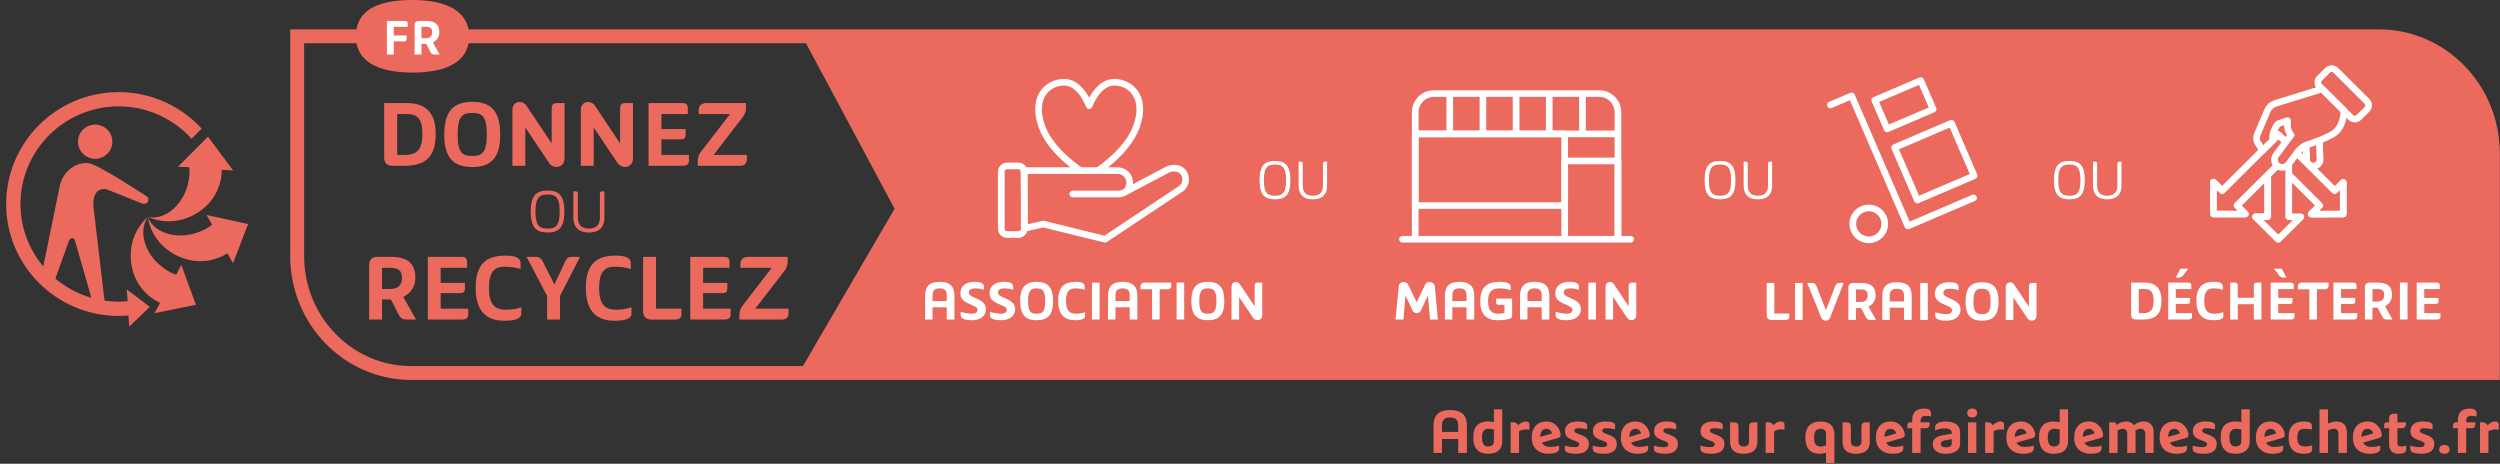 <svg width="372" height="69" viewBox="0 0 372 69" fill="none" xmlns="http://www.w3.org/2000/svg">
<rect x="0" y="0" width="372" height="69" fill="#333333" stroke="none"/>
<g clip-path="url(#clip0_22_2453)">
<path d="M353.984 4.37H69.724C69.099 1.198 65.62 0 61.385 0C57.125 0 53.63 1.005 53.036 4.37H43.182V38.104C43.182 48.266 51.25 56.531 61.167 56.531H371.969V22.792C371.969 12.635 363.901 4.37 353.984 4.37ZM119.479 54.469H61.167C52.391 54.469 45.255 47.13 45.255 38.104V6.427H53.042C53.656 9.661 57.135 10.797 61.385 10.797C65.63 10.797 69.109 9.661 69.724 6.427H119.927L133.115 31.068" fill="#EC6A5D"/>
<path d="M58.599 6.156V8.115H57.573V3.115H60.161C60.604 3.115 60.672 3.271 60.672 3.547V3.99H58.599V5.281H60.505V5.797C60.505 6.026 60.406 6.156 60.13 6.156" fill="white"/>
<path d="M63.396 3.115C64.745 3.115 65.37 3.63 65.37 4.802C65.37 5.594 64.917 6.047 64.406 6.312L65.427 8.115H64.662C64.365 8.115 64.203 8.021 64.062 7.766L63.422 6.516H62.714V8.115H61.688V3.76C61.688 3.354 61.917 3.115 62.339 3.115H63.396ZM62.714 5.682H63.339C64.031 5.682 64.302 5.349 64.302 4.802C64.302 4.214 64.037 3.99 63.354 3.99H62.714" fill="white"/>
<path d="M189.724 29.662C188.255 29.662 187.422 29.078 187.422 26.818C187.422 24.537 188.255 23.953 189.724 23.953C191.188 23.953 192.01 24.537 192.01 26.818C192.01 29.078 191.188 29.662 189.724 29.662ZM189.724 24.479C188.641 24.479 188.063 24.849 188.063 26.818C188.063 28.771 188.641 29.13 189.724 29.13C190.792 29.13 191.37 28.771 191.37 26.818C191.37 24.849 190.792 24.479 189.724 24.479Z" fill="white"/>
<path d="M193.234 27.635V24.057H193.557C193.766 24.057 193.849 24.156 193.849 24.401V27.625C193.849 28.469 194.219 29.13 195.354 29.13C196.495 29.13 196.854 28.469 196.854 27.625V24.401C196.854 24.156 196.943 24.057 197.151 24.057H197.469V27.635C197.469 28.802 196.891 29.662 195.354 29.662C193.818 29.662 193.234 28.802 193.234 27.635Z" fill="white"/>
<path d="M255.948 29.662C254.474 29.662 253.646 29.078 253.646 26.818C253.646 24.537 254.474 23.953 255.948 23.953C257.411 23.953 258.234 24.537 258.234 26.818C258.234 29.078 257.411 29.662 255.948 29.662ZM255.948 24.479C254.865 24.479 254.286 24.849 254.286 26.818C254.286 28.771 254.865 29.13 255.948 29.13C257.016 29.13 257.589 28.771 257.589 26.818C257.589 24.849 257.016 24.479 255.948 24.479Z" fill="white"/>
<path d="M259.458 27.635V24.057H259.781C259.99 24.057 260.073 24.156 260.073 24.401V27.625C260.073 28.469 260.443 29.13 261.578 29.13C262.714 29.13 263.078 28.469 263.078 27.625V24.401C263.078 24.156 263.167 24.057 263.375 24.057H263.693V27.635C263.693 28.802 263.115 29.662 261.578 29.662C260.042 29.662 259.458 28.802 259.458 27.635Z" fill="white"/>
<path d="M307.932 29.662C306.458 29.662 305.63 29.078 305.63 26.818C305.63 24.537 306.458 23.953 307.932 23.953C309.396 23.953 310.219 24.537 310.219 26.818C310.219 29.078 309.396 29.662 307.932 29.662ZM307.932 24.479C306.849 24.479 306.271 24.849 306.271 26.818C306.271 28.771 306.849 29.13 307.932 29.13C309 29.13 309.573 28.771 309.573 26.818C309.573 24.849 309 24.479 307.932 24.479Z" fill="white"/>
<path d="M311.443 27.635V24.057H311.766C311.974 24.057 312.057 24.156 312.057 24.401V27.625C312.057 28.469 312.422 29.13 313.563 29.13C314.698 29.13 315.063 28.469 315.063 27.625V24.401C315.063 24.156 315.151 24.057 315.359 24.057H315.677V27.635C315.677 28.802 315.094 29.662 313.563 29.662C312.026 29.662 311.443 28.802 311.443 27.635Z" fill="white"/>
<path d="M22.021 32.25C20.448 34.547 21.787 37.573 23.406 39.104C24.886 40.5 26.073 40.828 26.224 40.87L26.979 39.432L29.156 45.349L23.005 46.594L23.823 45.089L22.99 44.62C20.396 42.948 19.849 40.661 19.672 39.953C19.365 38.724 18.901 35.057 22.021 32.25Z" fill="#EC6A5D"/>
<path d="M21.995 32.349C23.109 34.896 26.396 35.385 28.562 34.839C30.484 34.354 31.401 33.562 31.552 33.422L31.547 33.406L30.724 31.99L36.917 33.339L34.672 39.167L33.844 37.698L33.036 38.135C30.224 39.422 27.989 38.661 27.292 38.438C26.083 38.042 22.719 36.469 21.995 32.349Z" fill="#EC6A5D"/>
<path d="M32.938 26.198C32.51 29.245 30.662 30.703 30.088 31.167C29.104 31.963 25.958 33.932 22.078 32.312C24.838 32.755 27.026 30.271 27.734 28.162C28.37 26.271 28.188 25.073 28.151 24.885L28.13 24.88L26.484 24.812L30.953 20.344L34.693 25.365L33.01 25.266" fill="#EC6A5D"/>
<path d="M14.161 23.63C12.75 23.63 11.604 22.49 11.604 21.089C11.604 19.682 12.75 18.542 14.161 18.542C15.573 18.542 16.719 19.682 16.719 21.089C16.719 22.49 15.573 23.63 14.161 23.63Z" fill="#EC6A5D"/>
<path d="M17.656 13.708C8.427 13.708 0.917 21.177 0.917 30.359C0.917 39.542 8.427 47.01 17.656 47.01C18.151 47.01 18.635 46.979 19.12 46.938L19.229 48.609L22.292 45.661L18.864 43.062L18.995 44.818C18.552 44.859 18.109 44.885 17.656 44.885C16.948 44.885 16.25 44.833 15.568 44.74L15.5 44.297L13.911 30.812C13.693 28.271 15.151 27.865 16.052 28.245L21.13 30.271C21.713 30.521 21.995 30.036 21.995 30.036C21.995 30.036 22.318 29.531 21.734 29.156C21.734 29.156 14.812 24.599 13.338 24.323C11.328 23.948 9.333 25.568 8.891 27.682L6.437 39.651C4.323 37.13 3.047 33.891 3.047 30.359C3.047 22.349 9.599 15.828 17.656 15.828C21.958 15.828 25.833 17.693 28.505 20.646L30.005 19.13C26.943 15.802 22.542 13.708 17.656 13.708ZM10.203 35.99C10.422 35.391 10.75 35.432 10.75 35.432C10.75 35.432 11.042 35.37 11.203 35.969L13.594 44.312C11.599 43.74 9.781 42.75 8.24 41.453" fill="#EC6A5D"/>
<path d="M58.406 24.667C57.547 24.667 57.167 24.224 57.167 23.417V15.339H60.568C63.266 15.339 64.833 16.708 64.833 19.88C64.833 22.823 63.792 24.667 60.229 24.667H58.406ZM59.099 23.052H60.245C62.161 23.052 62.854 22.109 62.854 19.912C62.854 17.562 62.01 16.969 60.536 16.969H59.099" fill="#EC6A5D"/>
<path d="M70.276 24.854C67.516 24.854 66.109 23.542 66.109 20.021C66.109 16.479 67.516 15.156 70.276 15.156C73.021 15.156 74.432 16.479 74.432 20.021C74.432 23.542 73.021 24.854 70.276 24.854ZM70.276 16.802C68.818 16.802 68.099 17.271 68.099 20.021C68.099 22.75 68.818 23.208 70.276 23.208C71.703 23.208 72.443 22.75 72.443 20.021C72.443 17.271 71.703 16.802 70.276 16.802Z" fill="#EC6A5D"/>
<path d="M78.162 24.667H76.245V16.375C76.245 14.938 77.792 14.911 78.312 15.688L82.089 21.344V16.193C82.089 15.594 82.287 15.338 82.901 15.338H84.005V23.526C84.005 25.052 82.349 25.172 81.719 24.271L78.162 18.969" fill="#EC6A5D"/>
<path d="M88.344 24.667H86.427V16.375C86.427 14.938 87.979 14.911 88.5 15.688L92.271 21.344V16.193C92.271 15.594 92.469 15.338 93.083 15.338H94.188V23.526C94.188 25.052 92.531 25.172 91.901 24.271L88.344 18.969" fill="#EC6A5D"/>
<path d="M101.411 15.333C102.24 15.333 102.344 15.625 102.344 16.146V16.969H98.422V19.208H102.026V20.062C102.026 20.49 101.854 20.734 101.318 20.734H98.422V23.052H102.516V23.922C102.516 24.469 102.193 24.667 101.563 24.667H96.505V15.333" fill="#EC6A5D"/>
<path d="M111 15.333V16.052C111 16.573 110.875 16.969 110.458 17.5L106.182 23.052H111.135V23.63C111.135 24.213 110.891 24.667 110.172 24.667H103.823V24.088C103.823 23.463 103.927 23.068 104.328 22.547L108.635 16.969H103.958V16.406C103.958 15.75 104.375 15.333 105.172 15.333" fill="#EC6A5D"/>
<path d="M81.49 34.594C79.885 34.594 78.974 33.953 78.974 31.484C78.974 28.995 79.885 28.359 81.49 28.359C83.083 28.359 83.979 28.995 83.979 31.484C83.979 33.953 83.083 34.594 81.49 34.594ZM81.49 28.938C80.307 28.938 79.677 29.338 79.677 31.484C79.677 33.625 80.307 34.016 81.49 34.016C82.651 34.016 83.281 33.625 83.281 31.484C83.281 29.338 82.651 28.938 81.49 28.938Z" fill="#EC6A5D"/>
<path d="M85.312 32.375V28.474H85.672C85.896 28.474 85.984 28.583 85.984 28.849V32.37C85.984 33.286 86.391 34.016 87.63 34.016C88.87 34.016 89.266 33.286 89.266 32.37V28.849C89.266 28.583 89.365 28.474 89.594 28.474H89.938V32.375C89.938 33.651 89.307 34.594 87.63 34.594C85.958 34.594 85.312 33.651 85.312 32.375Z" fill="#EC6A5D"/>
<path d="M58.12 38.219C60.635 38.219 61.802 39.177 61.802 41.359C61.802 42.839 60.958 43.693 60.01 44.177L61.906 47.547H60.484C59.932 47.547 59.625 47.37 59.364 46.896L58.167 44.562H56.849V47.547H54.932V39.422C54.932 38.661 55.359 38.219 56.146 38.219H58.12ZM56.849 43.005H58.016C59.302 43.005 59.807 42.38 59.807 41.359C59.807 40.26 59.318 39.849 58.047 39.849H56.849" fill="#EC6A5D"/>
<path d="M68.568 38.219C69.396 38.219 69.5 38.505 69.5 39.026V39.849H65.573V42.089H69.177V42.943C69.177 43.37 69.01 43.615 68.474 43.615H65.573V45.932H69.672V46.802C69.672 47.354 69.349 47.547 68.719 47.547H63.661V38.219" fill="#EC6A5D"/>
<path d="M77.463 40.031C76.943 39.865 76.156 39.682 75.115 39.682C73.615 39.682 72.755 40.385 72.755 42.854C72.755 45.323 73.641 46.089 75.297 46.089C76.37 46.089 77.047 45.891 77.568 45.719V46.708C77.568 47.49 76.417 47.729 75.057 47.729C72.463 47.729 70.776 46.391 70.776 42.854C70.776 39.271 72.37 38.036 75.208 38.036C76.573 38.036 77.463 38.323 77.463 39.177" fill="#EC6A5D"/>
<path d="M79.672 38.219C80.193 38.219 80.516 38.417 80.714 38.812L82.495 42.333L84.151 38.812C84.333 38.401 84.594 38.219 85.099 38.219H86.312L83.323 44.042V47.547H81.406V44.042L78.354 38.219" fill="#EC6A5D"/>
<path d="M93.859 40.031C93.338 39.865 92.552 39.682 91.51 39.682C90.01 39.682 89.151 40.385 89.151 42.854C89.151 45.323 90.037 46.089 91.693 46.089C92.771 46.089 93.443 45.891 93.963 45.719V46.708C93.963 47.49 92.812 47.729 91.453 47.729C88.859 47.729 87.172 46.391 87.172 42.854C87.172 39.271 88.766 38.036 91.604 38.036C92.969 38.036 93.859 38.323 93.859 39.177" fill="#EC6A5D"/>
<path d="M101.401 45.932V46.771C101.401 47.323 101.036 47.552 100.375 47.552H96.958C96.099 47.552 95.698 47.109 95.698 46.271V38.219H97.615V45.932" fill="#EC6A5D"/>
<path d="M107.615 38.219C108.443 38.219 108.552 38.505 108.552 39.026V39.849H104.625V42.089H108.229V42.943C108.229 43.37 108.063 43.615 107.526 43.615H104.625V45.932H108.719V46.802C108.719 47.354 108.396 47.547 107.771 47.547H102.708V38.219" fill="#EC6A5D"/>
<path d="M117.203 38.219V38.932C117.203 39.453 117.078 39.849 116.667 40.385L112.385 45.932H117.339V46.516C117.339 47.094 117.094 47.547 116.375 47.547H110.026V46.969C110.026 46.344 110.135 45.948 110.531 45.427L114.839 39.849H110.167V39.286C110.167 38.63 110.578 38.219 111.375 38.219" fill="#EC6A5D"/>
<path d="M214.568 67.396H213.312V63.339C213.312 61.958 213.901 61.021 215.781 61.021C217.672 61.021 218.276 61.958 218.276 63.339V67.396H216.979V65.323H214.568V67.396ZM216.979 64.271V63.328C216.979 62.531 216.682 62.125 215.781 62.125C214.875 62.125 214.568 62.531 214.568 63.328V64.271" fill="#EC6A5D"/>
<path d="M223.536 65.599C223.536 67.151 222.458 67.521 221.422 67.521C220.156 67.521 219.224 66.906 219.224 65.057C219.224 63.339 220.135 62.714 221.391 62.714C221.698 62.714 222.016 62.766 222.292 62.818V60.906H223.536V65.599ZM222.292 63.911C222.057 63.849 221.771 63.802 221.484 63.802C220.917 63.802 220.516 64.104 220.516 65.068C220.516 66.037 220.833 66.438 221.422 66.438C221.854 66.438 222.292 66.245 222.292 65.672" fill="#EC6A5D"/>
<path d="M227.573 63.125V63.953C226.979 63.792 226.302 63.984 226.031 64.177V67.396H224.781V62.839H225.182C225.573 62.839 225.828 63.062 225.901 63.302C226.135 63.042 226.526 62.714 227.052 62.714C227.349 62.714 227.573 62.859 227.573 63.125Z" fill="#EC6A5D"/>
<path d="M229.443 65.865C229.62 66.219 230.01 66.495 230.594 66.495C231.13 66.495 231.615 66.438 231.995 66.312V66.792C231.995 67.245 231.417 67.521 230.37 67.521C229.073 67.521 227.922 66.781 227.922 65.141C227.922 63.505 228.849 62.714 230.104 62.714C231.542 62.714 232.115 63.922 232.208 64.526C232.26 64.912 232.167 65.078 231.839 65.167L229.443 65.865ZM229.198 65.005L230.953 64.484C230.854 64.135 230.573 63.802 230.094 63.802C229.547 63.802 229.198 64.229 229.198 65.005Z" fill="#EC6A5D"/>
<path d="M236.167 63.88C235.813 63.807 235.396 63.719 234.828 63.719C234.479 63.719 234.255 63.849 234.255 64.094C234.255 64.729 236.422 64.557 236.422 66.016C236.422 66.995 235.813 67.521 234.5 67.521C233.573 67.521 232.844 67.333 232.844 66.823V66.312C233.182 66.417 233.688 66.531 234.375 66.531C234.734 66.531 234.984 66.375 234.984 66.089C234.984 65.427 232.865 65.641 232.865 64.188C232.865 63.24 233.531 62.714 234.755 62.714C235.505 62.714 236.167 62.87 236.167 63.266" fill="#EC6A5D"/>
<path d="M240.328 63.88C239.974 63.807 239.557 63.719 238.99 63.719C238.641 63.719 238.411 63.849 238.411 64.094C238.411 64.729 240.583 64.557 240.583 66.016C240.583 66.995 239.974 67.521 238.661 67.521C237.734 67.521 237.005 67.333 237.005 66.823V66.312C237.344 66.417 237.849 66.531 238.536 66.531C238.896 66.531 239.146 66.375 239.146 66.089C239.146 65.427 237.026 65.641 237.026 64.188C237.026 63.24 237.693 62.714 238.917 62.714C239.667 62.714 240.328 62.87 240.328 63.266" fill="#EC6A5D"/>
<path d="M242.698 65.865C242.875 66.219 243.266 66.495 243.849 66.495C244.385 66.495 244.865 66.438 245.245 66.312V66.792C245.245 67.245 244.672 67.521 243.625 67.521C242.328 67.521 241.177 66.781 241.177 65.141C241.177 63.505 242.104 62.714 243.354 62.714C244.797 62.714 245.37 63.922 245.464 64.526C245.516 64.912 245.422 65.078 245.094 65.167L242.698 65.865ZM242.453 65.005L244.208 64.484C244.109 64.135 243.828 63.802 243.349 63.802C242.802 63.802 242.453 64.229 242.453 65.005Z" fill="#EC6A5D"/>
<path d="M249.417 63.88C249.068 63.807 248.646 63.719 248.083 63.719C247.734 63.719 247.505 63.849 247.505 64.094C247.505 64.729 249.677 64.557 249.677 66.016C249.677 66.995 249.068 67.521 247.755 67.521C246.828 67.521 246.099 67.333 246.099 66.823V66.312C246.438 66.417 246.943 66.531 247.63 66.531C247.99 66.531 248.24 66.375 248.24 66.089C248.24 65.427 246.12 65.641 246.12 64.188C246.12 63.24 246.786 62.714 248.01 62.714C248.76 62.714 249.417 62.87 249.417 63.266" fill="#EC6A5D"/>
<path d="M256.344 63.88C255.995 63.807 255.573 63.719 255.005 63.719C254.656 63.719 254.432 63.849 254.432 64.094C254.432 64.729 256.599 64.557 256.599 66.016C256.599 66.995 255.995 67.521 254.677 67.521C253.755 67.521 253.026 67.333 253.026 66.823V66.312C253.365 66.417 253.865 66.531 254.557 66.531C254.917 66.531 255.161 66.375 255.161 66.089C255.161 65.427 253.042 65.641 253.042 64.188C253.042 63.24 253.714 62.714 254.938 62.714C255.688 62.714 256.344 62.87 256.344 63.266" fill="#EC6A5D"/>
<path d="M257.443 65.74V62.839H258.057C258.542 62.839 258.688 63.125 258.688 63.531V65.651C258.688 66.203 258.974 66.438 259.469 66.438C259.969 66.438 260.26 66.203 260.26 65.651V63.531C260.26 63.125 260.391 62.839 260.885 62.839H261.5V65.74C261.5 67.057 260.62 67.521 259.438 67.521C258.286 67.521 257.443 67.057 257.443 65.74Z" fill="#EC6A5D"/>
<path d="M265.531 63.125V63.953C264.932 63.792 264.255 63.984 263.99 64.177V67.396H262.734V62.839H263.135C263.526 62.839 263.781 63.062 263.854 63.302C264.089 63.042 264.479 62.714 265.005 62.714C265.302 62.714 265.531 62.859 265.531 63.125Z" fill="#EC6A5D"/>
<path d="M272.958 68.88H271.714V67.365C271.469 67.427 271.068 67.521 270.76 67.521C269.589 67.521 268.641 66.948 268.641 65.057C268.641 63.349 269.63 62.719 270.911 62.719C272.208 62.719 272.958 63.359 272.958 64.609V68.88ZM271.714 64.615C271.714 64.219 271.563 63.802 270.911 63.802C270.318 63.802 269.938 64.115 269.938 65.068C269.938 66.109 270.276 66.438 270.88 66.438C271.208 66.438 271.469 66.344 271.714 66.271" fill="#EC6A5D"/>
<path d="M274.172 65.74V62.839H274.786C275.271 62.839 275.411 63.125 275.411 63.531V65.651C275.411 66.203 275.698 66.438 276.193 66.438C276.698 66.438 276.984 66.203 276.984 65.651V63.531C276.984 63.125 277.12 62.839 277.615 62.839H278.229V65.74C278.229 67.057 277.344 67.521 276.161 67.521C275.01 67.521 274.172 67.057 274.172 65.74Z" fill="#EC6A5D"/>
<path d="M280.651 65.865C280.828 66.219 281.219 66.495 281.802 66.495C282.339 66.495 282.823 66.438 283.203 66.312V66.792C283.203 67.245 282.625 67.521 281.578 67.521C280.286 67.521 279.13 66.781 279.13 65.141C279.13 63.505 280.057 62.714 281.313 62.714C282.75 62.714 283.328 63.922 283.417 64.526C283.469 64.912 283.375 65.078 283.047 65.167L280.651 65.865ZM280.406 65.005L282.167 64.484C282.063 64.135 281.786 63.802 281.302 63.802C280.755 63.802 280.406 64.229 280.406 65.005Z" fill="#EC6A5D"/>
<path d="M283.818 63.286C283.818 62.99 283.974 62.839 284.25 62.839H284.536V62.552C284.536 61.328 285.172 60.797 286.323 60.797C286.984 60.797 287.323 61.021 287.323 61.411V61.969C287.115 61.927 286.891 61.88 286.573 61.88C286.109 61.88 285.781 62.042 285.781 62.635V62.839H287.125V63.167C287.125 63.526 286.943 63.719 286.5 63.719H285.781V67.396H284.536V63.719H283.818" fill="#EC6A5D"/>
<path d="M287.938 63.573C287.938 63.042 288.531 62.714 289.51 62.714C290.786 62.714 291.667 63.208 291.667 64.412V65.974C291.667 67.037 290.76 67.521 289.479 67.521C288.443 67.521 287.589 67.021 287.589 66.12C287.589 65.432 288.021 64.943 289.036 64.771L290.422 64.537V64.412C290.422 63.943 290.031 63.74 289.417 63.74C288.771 63.74 288.224 63.922 287.938 64.047V63.573ZM290.422 65.344L289.365 65.526C288.984 65.589 288.792 65.781 288.792 66.037C288.792 66.385 289.12 66.568 289.552 66.568C290.094 66.568 290.422 66.354 290.422 65.984" fill="#EC6A5D"/>
<path d="M293.458 62.115C293.005 62.115 292.719 61.88 292.719 61.448C292.719 61.031 293.005 60.797 293.458 60.797C293.906 60.797 294.198 61.031 294.198 61.448C294.198 61.88 293.906 62.115 293.458 62.115ZM294.083 67.396H292.839V62.839H294.083" fill="#EC6A5D"/>
<path d="M298.193 63.125V63.953C297.594 63.792 296.917 63.984 296.651 64.177V67.396H295.396V62.839H295.797C296.188 62.839 296.448 63.062 296.516 63.302C296.755 63.042 297.146 62.714 297.667 62.714C297.964 62.714 298.193 62.859 298.193 63.125Z" fill="#EC6A5D"/>
<path d="M300.063 65.865C300.234 66.219 300.625 66.495 301.214 66.495C301.745 66.495 302.229 66.438 302.609 66.312V66.792C302.609 67.245 302.036 67.521 300.984 67.521C299.693 67.521 298.542 66.781 298.542 65.141C298.542 63.505 299.464 62.714 300.719 62.714C302.156 62.714 302.734 63.922 302.828 64.526C302.875 64.912 302.786 65.078 302.458 65.167L300.063 65.865ZM299.813 65.005L301.573 64.484C301.469 64.135 301.193 63.802 300.708 63.802C300.167 63.802 299.813 64.229 299.813 65.005Z" fill="#EC6A5D"/>
<path d="M307.729 65.599C307.729 67.151 306.646 67.521 305.609 67.521C304.344 67.521 303.411 66.906 303.411 65.057C303.411 63.339 304.328 62.714 305.578 62.714C305.885 62.714 306.203 62.766 306.484 62.818V60.906H307.729V65.599ZM306.484 63.911C306.245 63.849 305.958 63.802 305.672 63.802C305.109 63.802 304.703 64.104 304.703 65.068C304.703 66.037 305.026 66.438 305.609 66.438C306.042 66.438 306.484 66.245 306.484 65.672" fill="#EC6A5D"/>
<path d="M310.161 65.865C310.339 66.219 310.729 66.495 311.313 66.495C311.849 66.495 312.328 66.438 312.708 66.312V66.792C312.708 67.245 312.135 67.521 311.089 67.521C309.792 67.521 308.641 66.781 308.641 65.141C308.641 63.505 309.568 62.714 310.818 62.714C312.255 62.714 312.833 63.922 312.927 64.526C312.979 64.912 312.885 65.078 312.557 65.167L310.161 65.865ZM309.917 65.005L311.672 64.484C311.568 64.135 311.292 63.802 310.807 63.802C310.266 63.802 309.917 64.229 309.917 65.005Z" fill="#EC6A5D"/>
<path d="M316.391 62.714C316.833 62.714 317.276 62.901 317.521 63.286C317.828 62.979 318.385 62.714 318.958 62.714C319.74 62.714 320.458 63.146 320.458 64.24V67.396H319.214V64.568C319.214 64.078 318.948 63.797 318.505 63.797C318.219 63.797 317.932 63.943 317.745 64.062C317.766 64.271 317.776 64.474 317.776 64.688V67.396H316.531V64.557C316.531 64.083 316.286 63.797 315.917 63.797C315.599 63.797 315.302 63.932 315.094 64.078V67.396H313.844V62.839H314.521C314.839 62.839 314.922 63.042 314.953 63.266C315.271 62.943 315.833 62.714 316.391 62.714Z" fill="#EC6A5D"/>
<path d="M322.87 65.865C323.047 66.219 323.438 66.495 324.021 66.495C324.557 66.495 325.042 66.438 325.422 66.312V66.792C325.422 67.245 324.844 67.521 323.797 67.521C322.505 67.521 321.349 66.781 321.349 65.141C321.349 63.505 322.276 62.714 323.531 62.714C324.969 62.714 325.542 63.922 325.635 64.526C325.688 64.912 325.594 65.078 325.266 65.167L322.87 65.865ZM322.625 65.005L324.385 64.484C324.281 64.135 324.005 63.802 323.521 63.802C322.974 63.802 322.625 64.229 322.625 65.005Z" fill="#EC6A5D"/>
<path d="M329.594 63.88C329.245 63.807 328.823 63.719 328.255 63.719C327.906 63.719 327.682 63.849 327.682 64.094C327.682 64.729 329.849 64.557 329.849 66.016C329.849 66.995 329.245 67.521 327.927 67.521C327.005 67.521 326.276 67.333 326.276 66.823V66.312C326.615 66.417 327.115 66.531 327.802 66.531C328.167 66.531 328.411 66.375 328.411 66.089C328.411 65.427 326.292 65.641 326.292 64.188C326.292 63.24 326.964 62.714 328.182 62.714C328.938 62.714 329.594 62.87 329.594 63.266" fill="#EC6A5D"/>
<path d="M334.76 65.599C334.76 67.151 333.682 67.521 332.641 67.521C331.38 67.521 330.443 66.906 330.443 65.057C330.443 63.339 331.359 62.714 332.615 62.714C332.922 62.714 333.24 62.766 333.516 62.818V60.906H334.76V65.599ZM333.516 63.911C333.281 63.849 332.995 63.802 332.703 63.802C332.141 63.802 331.74 64.104 331.74 65.068C331.74 66.037 332.057 66.438 332.641 66.438C333.073 66.438 333.516 66.245 333.516 65.672" fill="#EC6A5D"/>
<path d="M337.193 65.865C337.37 66.219 337.76 66.495 338.344 66.495C338.88 66.495 339.365 66.438 339.745 66.312V66.792C339.745 67.245 339.167 67.521 338.12 67.521C336.828 67.521 335.672 66.781 335.672 65.141C335.672 63.505 336.599 62.714 337.854 62.714C339.292 62.714 339.865 63.922 339.958 64.526C340.01 64.912 339.917 65.078 339.589 65.167L337.193 65.865ZM336.948 65.005L338.703 64.484C338.604 64.135 338.328 63.802 337.844 63.802C337.297 63.802 336.948 64.229 336.948 65.005Z" fill="#EC6A5D"/>
<path d="M342.917 63.802C342.24 63.802 341.839 64.125 341.839 65.115C341.839 66.047 342.198 66.438 342.958 66.438C343.37 66.438 343.781 66.344 344.052 66.271V66.854C344.052 67.349 343.589 67.521 342.807 67.521C341.469 67.521 340.547 66.875 340.547 65.109C340.547 63.302 341.51 62.719 342.849 62.719C343.609 62.719 344.01 62.891 344.01 63.38V63.911C343.719 63.859 343.307 63.802 342.917 63.802Z" fill="#EC6A5D"/>
<path d="M346.401 63.042C346.729 62.87 347.193 62.719 347.646 62.719C348.458 62.719 349.219 63.094 349.219 64.391V67.396H347.964V64.547C347.964 64.047 347.698 63.802 347.276 63.802C346.969 63.802 346.646 63.911 346.401 64.078V67.396H345.146V60.906H346.401" fill="#EC6A5D"/>
<path d="M351.63 65.865C351.807 66.219 352.198 66.495 352.781 66.495C353.318 66.495 353.802 66.438 354.182 66.312V66.792C354.182 67.245 353.604 67.521 352.557 67.521C351.26 67.521 350.109 66.781 350.109 65.141C350.109 63.505 351.036 62.714 352.292 62.714C353.729 62.714 354.302 63.922 354.396 64.526C354.448 64.912 354.354 65.078 354.026 65.167L351.63 65.865ZM351.385 65.005L353.141 64.484C353.042 64.135 352.76 63.802 352.281 63.802C351.734 63.802 351.385 64.229 351.385 65.005Z" fill="#EC6A5D"/>
<path d="M355.495 62.328C355.495 61.87 355.661 61.562 356.266 61.562H356.74V62.839H358.01V63.073C358.01 63.474 357.818 63.719 357.365 63.719H356.74V65.984C356.74 66.323 356.964 66.438 357.271 66.438C357.583 66.438 357.849 66.375 358.042 66.312V66.906C358.042 67.333 357.563 67.521 356.87 67.521C356.01 67.521 355.495 67.078 355.495 66.026V63.719H354.766V63.276C354.766 63.031 354.88 62.839 355.208 62.839H355.495" fill="#EC6A5D"/>
<path d="M361.969 63.88C361.62 63.807 361.198 63.719 360.63 63.719C360.281 63.719 360.057 63.849 360.057 64.094C360.057 64.729 362.224 64.557 362.224 66.016C362.224 66.995 361.62 67.521 360.302 67.521C359.38 67.521 358.651 67.333 358.651 66.823V66.312C358.99 66.417 359.495 66.531 360.182 66.531C360.542 66.531 360.786 66.375 360.786 66.089C360.786 65.427 358.672 65.641 358.672 64.188C358.672 63.24 359.339 62.714 360.563 62.714C361.313 62.714 361.969 62.87 361.969 63.266" fill="#EC6A5D"/>
<path d="M364.495 66.875C364.495 67.287 364.188 67.521 363.714 67.521C363.26 67.521 362.953 67.287 362.953 66.875C362.953 66.458 363.26 66.214 363.714 66.214C364.188 66.214 364.495 66.458 364.495 66.875Z" fill="#EC6A5D"/>
<path d="M365.01 63.286C365.01 62.99 365.161 62.839 365.443 62.839H365.729V62.552C365.729 61.328 366.365 60.797 367.516 60.797C368.172 60.797 368.51 61.021 368.51 61.411V61.969C368.307 61.927 368.078 61.88 367.76 61.88C367.302 61.88 366.969 62.042 366.969 62.635V62.839H368.318V63.167C368.318 63.526 368.13 63.719 367.693 63.719H366.969V67.396H365.729V63.719H365.01" fill="#EC6A5D"/>
<path d="M371.823 63.125V63.953C371.224 63.792 370.547 63.984 370.281 64.177V67.396H369.026V62.839H369.427C369.818 62.839 370.073 63.062 370.146 63.302C370.385 63.042 370.776 62.714 371.297 62.714C371.594 62.714 371.823 62.859 371.823 63.125Z" fill="#EC6A5D"/>
<path d="M317.844 47.542C317.339 47.542 317.109 47.281 317.109 46.807V42.047H319.115C320.703 42.047 321.625 42.854 321.625 44.724C321.625 46.458 321.01 47.542 318.917 47.542H317.844ZM318.25 46.594H318.927C320.052 46.594 320.458 46.036 320.458 44.745C320.458 43.359 319.964 43.01 319.094 43.01H318.25" fill="white"/>
<path d="M325.521 42.047C326.01 42.047 326.073 42.219 326.073 42.526V43.01H323.76V44.328H325.885V44.833C325.885 45.083 325.781 45.224 325.469 45.224H323.76V46.594H326.172V47.104C326.172 47.427 325.979 47.542 325.615 47.542H322.63V42.047H325.521ZM325.604 39.974L324.844 40.99C324.672 41.203 324.438 41.312 324.12 41.312H323.745L324.438 39.974" fill="white"/>
<path d="M330.76 43.115C330.458 43.021 329.995 42.911 329.38 42.911C328.495 42.911 327.99 43.323 327.99 44.776C327.99 46.234 328.516 46.682 329.49 46.682C330.125 46.682 330.521 46.562 330.828 46.469V47.052C330.828 47.505 330.151 47.651 329.344 47.651C327.818 47.651 326.828 46.859 326.828 44.776C326.828 42.667 327.766 41.938 329.438 41.938C330.24 41.938 330.76 42.109 330.76 42.615" fill="white"/>
<path d="M332.516 42.047C332.891 42.047 332.979 42.203 332.979 42.552V44.312H335.37V42.552C335.37 42.203 335.49 42.047 335.849 42.047H336.5V47.542H335.37V45.26H332.979V47.542H331.849V42.047" fill="white"/>
<path d="M340.766 42.047C341.255 42.047 341.318 42.219 341.318 42.526V43.01H339.005V44.328H341.13V44.833C341.13 45.083 341.031 45.224 340.714 45.224H339.005V46.594H341.417V47.104C341.417 47.427 341.229 47.542 340.859 47.542H337.875V42.047H340.766ZM339.521 39.974L340.219 41.312H339.849C339.573 41.312 339.339 41.24 339.198 41.062L338.349 39.974" fill="white"/>
<path d="M346.495 42.047V42.469C346.495 42.818 346.323 43.047 345.927 43.047H344.76V47.542H343.635V43.047H341.911V42.667C341.911 42.271 342.089 42.047 342.557 42.047" fill="white"/>
<path d="M350.104 42.047C350.589 42.047 350.651 42.219 350.651 42.526V43.01H348.344V44.328H350.464V44.833C350.464 45.083 350.365 45.224 350.052 45.224H348.344V46.594H350.755V47.104C350.755 47.427 350.563 47.542 350.193 47.542H347.214V42.047" fill="white"/>
<path d="M353.771 42.047C355.255 42.047 355.938 42.615 355.938 43.896C355.938 44.771 355.443 45.271 354.885 45.557L356.005 47.542H355.161C354.839 47.542 354.656 47.438 354.505 47.156L353.797 45.781H353.021V47.542H351.896V42.755C351.896 42.307 352.146 42.047 352.609 42.047H353.771ZM353.021 44.87H353.708C354.469 44.87 354.766 44.5 354.766 43.896C354.766 43.25 354.474 43.01 353.729 43.01H353.021" fill="white"/>
<path d="M357.109 47.542H358.24V42.047H357.109V47.542Z" fill="white"/>
<path d="M362.495 42.047C362.979 42.047 363.042 42.219 363.042 42.526V43.01H360.729V44.328H362.854V44.833C362.854 45.083 362.755 45.224 362.438 45.224H360.729V46.594H363.141V47.104C363.141 47.427 362.953 47.542 362.583 47.542H359.604V42.047" fill="white"/>
<path d="M343.13 21.474L343.203 23.74C343.224 24.297 343.688 24.724 344.245 24.708C344.797 24.693 345.234 24.229 345.219 23.677L345.104 20.656" fill="#EC6A5D"/>
<path d="M344.208 25.203C343.828 25.203 343.464 25.057 343.182 24.797C342.891 24.526 342.724 24.156 342.708 23.755L342.635 21.49L343.625 21.458L343.698 23.724C343.703 23.859 343.76 23.984 343.859 24.078C343.958 24.172 344.099 24.208 344.229 24.219C344.365 24.213 344.49 24.156 344.583 24.057C344.677 23.958 344.724 23.828 344.719 23.693L344.609 20.672L345.599 20.641L345.708 23.656C345.724 24.057 345.583 24.438 345.307 24.729C345.031 25.021 344.661 25.188 344.26 25.198C344.24 25.203 344.224 25.203 344.208 25.203Z" fill="white"/>
<path d="M343.13 21.474L343.203 23.74C343.224 24.297 343.688 24.724 344.245 24.708C344.797 24.693 345.234 24.229 345.219 23.677L345.104 20.656" fill="#EC6A5D"/>
<path d="M344.208 25.203C343.828 25.203 343.464 25.057 343.182 24.797C342.891 24.526 342.724 24.156 342.708 23.755L342.635 21.49L343.625 21.458L343.698 23.724C343.703 23.859 343.76 23.984 343.859 24.078C343.958 24.172 344.099 24.208 344.229 24.219C344.365 24.213 344.49 24.156 344.583 24.057C344.677 23.958 344.724 23.828 344.719 23.693L344.609 20.672L345.599 20.641L345.708 23.656C345.724 24.057 345.583 24.438 345.307 24.729C345.031 25.021 344.661 25.188 344.26 25.198C344.24 25.203 344.224 25.203 344.208 25.203Z" fill="white"/>
<path d="M341.13 21.812L341.203 24.083C341.224 24.635 341.688 25.068 342.24 25.047C342.797 25.031 343.234 24.573 343.214 24.016L343.104 20.995" fill="#EC6A5D"/>
<path d="M342.208 25.542C341.823 25.542 341.464 25.401 341.182 25.141C340.891 24.865 340.719 24.495 340.708 24.094L340.635 21.828L341.625 21.797L341.698 24.062C341.703 24.203 341.76 24.328 341.859 24.422C341.958 24.516 342.089 24.573 342.224 24.557C342.505 24.547 342.729 24.312 342.719 24.031L342.609 21.016L343.599 20.979L343.708 23.995C343.74 24.823 343.089 25.51 342.26 25.542C342.24 25.542 342.224 25.542 342.208 25.542Z" fill="white"/>
<path d="M347.396 28.385L339.021 20.057L336.818 22.255L345.188 30.578L343.911 31.854L348.667 31.849L348.672 27.115" fill="#EC6A5D"/>
<path d="M343.911 32.349C343.708 32.349 343.526 32.224 343.453 32.042C343.375 31.859 343.417 31.646 343.557 31.505L344.49 30.578L336.469 22.599C336.276 22.411 336.276 22.099 336.469 21.906L338.672 19.708C338.854 19.526 339.188 19.526 339.37 19.708L347.745 28.036L347.042 28.734L339.021 20.755L337.516 22.255L345.536 30.229C345.734 30.422 345.734 30.74 345.536 30.927L345.104 31.359H348.172L348.177 27.115H349.167L349.161 31.849C349.161 32.12 348.943 32.339 348.667 32.339L343.911 32.349Z" fill="white"/>
<path d="M347.396 28.385L339.021 20.057L336.818 22.255L345.188 30.578L343.911 31.854L348.667 31.849L348.672 27.115" fill="#EC6A5D"/>
<path d="M343.911 32.349C343.708 32.349 343.526 32.224 343.453 32.042C343.375 31.859 343.417 31.646 343.557 31.505L344.49 30.578L336.469 22.599C336.276 22.411 336.276 22.099 336.469 21.906L338.672 19.708C338.854 19.526 339.188 19.526 339.37 19.708L347.396 27.693L348.323 26.766C348.464 26.625 348.677 26.583 348.865 26.661C349.047 26.734 349.167 26.917 349.167 27.115L349.161 31.849C349.161 32.12 348.943 32.339 348.667 32.339L343.911 32.349ZM337.516 22.255L345.536 30.229C345.734 30.422 345.734 30.74 345.536 30.927L345.104 31.359H348.172L348.177 28.307L347.745 28.734C347.552 28.927 347.24 28.927 347.042 28.734L339.021 20.755" fill="white"/>
<path d="M340.563 32.26V22.599H337.443V32.26H335.63L339 35.599L342.365 32.26" fill="#EC6A5D"/>
<path d="M339 36.094C338.87 36.094 338.745 36.047 338.646 35.948L335.281 32.609C335.141 32.469 335.099 32.255 335.172 32.073C335.25 31.885 335.432 31.766 335.63 31.766H336.948V22.599C336.948 22.328 337.167 22.104 337.443 22.104H340.563C340.833 22.104 341.057 22.328 341.057 22.599V32.26H340.068V23.094H337.938V32.26C337.938 32.531 337.714 32.75 337.443 32.75H336.828L339 34.906L342.016 31.912L342.719 32.609L339.349 35.948C339.25 36.047 339.125 36.094 339 36.094Z" fill="white"/>
<path d="M340.563 32.26V22.599H337.443V32.26H335.63L339 35.599L342.365 32.26" fill="#EC6A5D"/>
<path d="M339 36.094C338.87 36.094 338.745 36.047 338.651 35.948L335.281 32.609C335.141 32.469 335.099 32.255 335.172 32.073C335.25 31.885 335.432 31.766 335.63 31.766H336.948V22.599C336.948 22.328 337.167 22.104 337.443 22.104H340.563C340.833 22.104 341.057 22.328 341.057 22.599V31.766H342.365C342.568 31.766 342.75 31.885 342.823 32.073C342.901 32.255 342.859 32.469 342.719 32.609L339.349 35.948C339.25 36.047 339.125 36.094 339 36.094ZM336.828 32.75L339 34.906L341.172 32.75H340.563C340.287 32.75 340.068 32.531 340.068 32.26V23.094H337.938V32.26C337.938 32.531 337.714 32.75 337.443 32.75" fill="white"/>
<path d="M332.854 30.573L341.229 22.25L339.021 20.052L330.651 28.38L329.37 27.109L329.375 31.838L334.135 31.849" fill="#EC6A5D"/>
<path d="M334.13 32.339L329.375 32.333C329.104 32.333 328.88 32.115 328.88 31.844L328.875 27.109C328.875 26.912 328.995 26.729 329.182 26.656C329.365 26.578 329.578 26.62 329.719 26.76L330.651 27.688L338.672 19.703C338.865 19.516 339.177 19.516 339.37 19.703L341.578 21.901C341.672 21.995 341.724 22.115 341.724 22.25C341.724 22.38 341.672 22.505 341.578 22.599L333.203 30.922L332.505 30.224L340.526 22.25L339.021 20.75L331 28.729C330.807 28.922 330.495 28.922 330.302 28.729L329.865 28.302L329.87 31.349L334.135 31.354" fill="white"/>
<path d="M332.854 30.573L341.229 22.25L339.021 20.052L330.651 28.38L329.37 27.109L329.375 31.838L334.135 31.849" fill="#EC6A5D"/>
<path d="M334.135 32.339L329.375 32.333C329.104 32.333 328.88 32.115 328.88 31.844L328.875 27.109C328.875 26.912 328.995 26.729 329.182 26.656C329.365 26.578 329.578 26.62 329.719 26.76L330.651 27.688L338.672 19.703C338.865 19.516 339.177 19.516 339.37 19.703L341.578 21.901C341.672 21.995 341.724 22.115 341.724 22.25C341.724 22.38 341.672 22.505 341.578 22.599L333.557 30.573L334.484 31.5C334.625 31.641 334.667 31.854 334.589 32.036C334.516 32.219 334.333 32.339 334.135 32.339ZM329.87 31.349L332.938 31.354L332.505 30.922C332.313 30.729 332.313 30.417 332.505 30.224L340.526 22.25L339.021 20.75L331 28.729C330.807 28.922 330.495 28.922 330.302 28.729L329.865 28.302" fill="white"/>
<path d="M340.911 20.089L338.672 23.078C338.292 23.583 338.396 24.302 338.906 24.677C339.411 25.057 340.135 24.953 340.516 24.448L341.911 22.583C342.469 21.854 343.094 21.583 343.396 21.505C344.068 21.328 346.089 20.573 347.172 19.922C348.25 19.266 348.807 17.745 348.75 16.438L345.526 13.229L338.682 15.354C337.849 15.635 337.547 16.109 337.422 16.391C337.297 16.677 335.932 19.885 335.932 19.885C335.776 20.287 335.688 20.766 335.917 21.172C336.146 21.578 336.667 22.391 336.667 22.391L338.172 20.891C338.172 20.891 338.115 20.062 338.307 19.635C338.505 19.214 338.714 18.51 339.161 18.349C339.604 18.193 340.38 17.943 340.38 17.943C340.38 17.943 340.313 18.828 340.469 19.302C340.63 19.776 340.875 20.057 340.875 20.057" fill="#EC6A5D"/>
<path d="M339.594 25.401C339.24 25.401 338.896 25.287 338.609 25.073C338.255 24.812 338.026 24.427 337.964 23.995C337.906 23.562 338.016 23.13 338.281 22.781L340.297 20.088C340.198 19.927 340.089 19.719 340 19.458C339.922 19.213 339.885 18.906 339.875 18.63C339.682 18.693 339.484 18.76 339.328 18.812C339.167 18.87 338.974 19.333 338.87 19.578L338.76 19.844C338.661 20.052 338.646 20.562 338.667 20.859C338.677 21 338.625 21.141 338.526 21.24L337.016 22.74C336.911 22.844 336.76 22.896 336.615 22.88C336.464 22.865 336.333 22.781 336.25 22.656C336.25 22.656 335.719 21.828 335.484 21.417C335.219 20.943 335.214 20.365 335.474 19.703C335.479 19.693 336.844 16.479 336.969 16.198C337.234 15.594 337.771 15.141 338.521 14.885L345.375 12.76C345.552 12.703 345.745 12.75 345.875 12.88L349.104 16.094C349.193 16.182 349.24 16.297 349.245 16.422C349.302 17.75 348.755 19.542 347.427 20.338C346.302 21.021 344.26 21.787 343.521 21.984C343.411 22.01 342.839 22.188 342.307 22.88L340.911 24.745C340.646 25.094 340.266 25.323 339.828 25.385C339.75 25.396 339.672 25.401 339.594 25.401ZM340.385 17.453C340.495 17.453 340.604 17.49 340.688 17.557C340.818 17.662 340.891 17.818 340.875 17.984C340.854 18.287 340.849 18.87 340.943 19.146C341.063 19.516 341.25 19.74 341.255 19.74C341.448 19.906 341.464 20.177 341.307 20.385L339.073 23.37C338.964 23.51 338.922 23.682 338.948 23.854C338.969 24.026 339.063 24.182 339.203 24.281C339.344 24.391 339.516 24.427 339.688 24.412C339.859 24.385 340.016 24.292 340.12 24.156L341.516 22.287C342.229 21.359 343.036 21.088 343.271 21.031C343.865 20.875 345.865 20.135 346.911 19.5C347.802 18.963 348.25 17.698 348.26 16.646L345.385 13.792L338.828 15.823C338.354 15.984 338.026 16.245 337.875 16.588C337.75 16.875 336.391 20.078 336.391 20.078C336.25 20.438 336.234 20.729 336.349 20.927C336.448 21.109 336.609 21.37 336.755 21.604L337.672 20.698C337.667 20.375 337.682 19.818 337.859 19.432L337.958 19.203C338.151 18.734 338.422 18.088 338.995 17.885C339.443 17.729 340.229 17.474 340.229 17.474C340.281 17.458 340.333 17.453 340.385 17.453Z" fill="white"/>
<path d="M350.396 18.214C350.036 18.214 349.698 18.073 349.443 17.823L344.797 13.198C344.542 12.948 344.401 12.609 344.401 12.255C344.401 11.896 344.542 11.562 344.792 11.307L346 10.104C346.51 9.604 347.396 9.604 347.906 10.104L352.552 14.729C353.078 15.25 353.078 16.099 352.552 16.62L351.344 17.823C351.089 18.073 350.755 18.214 350.396 18.214ZM346.953 10.698C346.859 10.698 346.771 10.74 346.703 10.802V10.807L345.495 12.005C345.427 12.073 345.391 12.162 345.391 12.255C345.391 12.349 345.427 12.438 345.495 12.5L350.141 17.125C350.276 17.26 350.51 17.255 350.646 17.125L351.854 15.927C351.99 15.787 351.99 15.562 351.849 15.427L347.203 10.807C347.135 10.74 347.047 10.698 346.953 10.698Z" fill="white"/>
<path d="M209.135 43.969L208.828 47.542H207.656L208.135 42.531C208.198 41.911 209.208 41.714 209.531 42.354L210.807 44.974L212.063 42.354C212.385 41.714 213.427 41.911 213.5 42.62L213.958 47.542H212.786L212.479 43.969L211.396 46.26C211.167 46.698 210.438 46.698 210.219 46.25" fill="white"/>
<path d="M216.104 47.542H215V43.979C215 42.766 215.516 41.938 217.172 41.938C218.833 41.938 219.365 42.766 219.365 43.979V47.542H218.224V45.719H216.104V47.542ZM218.224 44.797V43.969C218.224 43.271 217.964 42.911 217.172 42.911C216.375 42.911 216.104 43.271 216.104 43.969V44.797" fill="white"/>
<path d="M223.026 45.354C222.708 45.354 222.62 45.219 222.62 44.958V44.427H225.005V46.906C225.005 47.24 224.875 47.354 224.672 47.417C224.198 47.562 223.693 47.651 222.87 47.651C221.281 47.651 220.26 46.917 220.26 44.776C220.26 42.703 221.365 41.938 223.089 41.938C224.307 41.938 224.802 42.182 224.802 42.729V43.182C224.417 43.052 223.964 42.911 223.125 42.911C221.995 42.911 221.427 43.396 221.427 44.776C221.427 46.25 221.995 46.682 222.906 46.682C223.432 46.682 223.677 46.62 223.865 46.573V45.354" fill="white"/>
<path d="M227.286 47.542H226.182V43.979C226.182 42.766 226.698 41.938 228.349 41.938C230.01 41.938 230.542 42.766 230.542 43.979V47.542H229.406V45.719H227.286V47.542ZM229.406 44.797V43.969C229.406 43.271 229.146 42.911 228.349 42.911C227.557 42.911 227.286 43.271 227.286 43.969V44.797" fill="white"/>
<path d="M234.938 43.115C234.708 43.047 234.214 42.911 233.661 42.911C233.021 42.911 232.677 43.099 232.677 43.536C232.677 44.427 235.234 44.339 235.234 46C235.234 47.005 234.422 47.651 233.12 47.651C231.833 47.651 231.479 47.292 231.479 46.891V46.396C231.901 46.531 232.505 46.682 233.177 46.682C233.682 46.682 233.979 46.469 233.979 46.089C233.979 45.245 231.422 45.38 231.422 43.656C231.422 42.505 232.307 41.938 233.573 41.938C234.323 41.938 234.938 42.094 234.938 42.641" fill="white"/>
<path d="M236.349 47.542H237.479V42.047H236.349V47.542Z" fill="white"/>
<path d="M240.036 47.542H238.906V42.656C238.906 41.812 239.818 41.797 240.125 42.255L242.349 45.589V42.552C242.349 42.203 242.464 42.047 242.828 42.047H243.474V46.87C243.474 47.771 242.5 47.839 242.13 47.312L240.036 44.188" fill="white"/>
<path d="M242.646 36.094H208.688C208.411 36.094 208.193 35.875 208.193 35.599C208.193 35.328 208.411 35.109 208.688 35.109H242.646C242.922 35.109 243.141 35.328 243.141 35.599C243.141 35.875 242.922 36.094 242.646 36.094Z" fill="white"/>
<path d="M241.245 35.599H240.255V24.438H233.323V35.599H232.333V23.943C232.333 23.672 232.552 23.448 232.828 23.448H240.75C241.026 23.448 241.245 23.672 241.245 23.943" fill="white"/>
<path d="M232.828 31.083H210.583C210.307 31.083 210.089 30.865 210.089 30.589V19.927C210.089 19.651 210.307 19.432 210.583 19.432H232.828C233.099 19.432 233.323 19.651 233.323 19.927V30.589C233.323 30.865 233.099 31.083 232.828 31.083ZM211.078 30.099H232.333V20.417H211.078" fill="white"/>
<path d="M241.245 35.599H240.255V16.688C240.255 15.438 239.229 14.417 237.969 14.417H213.365C212.104 14.417 211.078 15.438 211.078 16.688V35.599H210.089V16.688C210.089 14.891 211.557 13.432 213.365 13.432H237.969C239.776 13.432 241.245 14.891 241.245 16.688" fill="white"/>
<path d="M210.891 20.417H240.427V19.432H210.891V20.417Z" fill="white"/>
<path d="M234.974 19.927H235.964V13.922H234.974V19.927Z" fill="white"/>
<path d="M230.036 19.927H231.026V13.922H230.036V19.927Z" fill="white"/>
<path d="M225.099 19.927H226.094V13.922H225.099V19.927Z" fill="white"/>
<path d="M220.167 19.927H221.156V13.922H220.167V19.927Z" fill="white"/>
<path d="M215.229 19.927H216.219V13.922H215.229V19.927Z" fill="white"/>
<path d="M138.76 47.542H137.661V43.979C137.661 42.766 138.172 41.938 139.828 41.938C141.484 41.938 142.021 42.766 142.021 43.979V47.542H140.88V45.719H138.76V47.542ZM140.88 44.797V43.969C140.88 43.271 140.62 42.911 139.828 42.911C139.031 42.911 138.76 43.271 138.76 43.969V44.797" fill="white"/>
<path d="M146.411 43.115C146.188 43.047 145.688 42.911 145.141 42.911C144.5 42.911 144.156 43.099 144.156 43.536C144.156 44.427 146.708 44.339 146.708 46C146.708 47.005 145.896 47.651 144.599 47.651C143.307 47.651 142.953 47.292 142.953 46.891V46.396C143.38 46.531 143.984 46.682 144.651 46.682C145.156 46.682 145.453 46.469 145.453 46.089C145.453 45.245 142.901 45.38 142.901 43.656C142.901 42.505 143.786 41.938 145.052 41.938C145.797 41.938 146.411 42.094 146.411 42.641" fill="white"/>
<path d="M150.76 43.115C150.531 43.047 150.036 42.911 149.484 42.911C148.844 42.911 148.5 43.099 148.5 43.536C148.5 44.427 151.057 44.339 151.057 46C151.057 47.005 150.245 47.651 148.943 47.651C147.651 47.651 147.302 47.292 147.302 46.891V46.396C147.724 46.531 148.328 46.682 149 46.682C149.505 46.682 149.802 46.469 149.802 46.089C149.802 45.245 147.245 45.38 147.245 43.656C147.245 42.505 148.13 41.938 149.396 41.938C150.146 41.938 150.76 42.094 150.76 42.641" fill="white"/>
<path d="M154.255 47.651C152.63 47.651 151.802 46.88 151.802 44.807C151.802 42.719 152.63 41.938 154.255 41.938C155.875 41.938 156.703 42.719 156.703 44.807C156.703 46.88 155.875 47.651 154.255 47.651ZM154.255 42.911C153.401 42.911 152.974 43.188 152.974 44.807C152.974 46.411 153.401 46.682 154.255 46.682C155.099 46.682 155.531 46.411 155.531 44.807C155.531 43.188 155.099 42.911 154.255 42.911Z" fill="white"/>
<path d="M161.396 43.115C161.089 43.021 160.63 42.911 160.016 42.911C159.13 42.911 158.625 43.323 158.625 44.776C158.625 46.234 159.146 46.682 160.12 46.682C160.755 46.682 161.151 46.562 161.458 46.469V47.052C161.458 47.505 160.781 47.651 159.979 47.651C158.453 47.651 157.458 46.859 157.458 44.776C157.458 42.667 158.396 41.938 160.068 41.938C160.87 41.938 161.396 42.109 161.396 42.615" fill="white"/>
<path d="M162.484 47.542H163.615V42.047H162.484V47.542Z" fill="white"/>
<path d="M165.979 47.542H164.875V43.979C164.875 42.766 165.391 41.938 167.042 41.938C168.703 41.938 169.24 42.766 169.24 43.979V47.542H168.099V45.719H165.979V47.542ZM168.099 44.797V43.969C168.099 43.271 167.839 42.911 167.042 42.911C166.25 42.911 165.979 43.271 165.979 43.969V44.797" fill="white"/>
<path d="M174.292 42.047V42.469C174.292 42.818 174.12 43.047 173.724 43.047H172.557V47.542H171.427V43.047H169.703V42.667C169.703 42.271 169.885 42.047 170.354 42.047" fill="white"/>
<path d="M175.078 47.542H176.208V42.047H175.078V47.542Z" fill="white"/>
<path d="M179.734 47.651C178.109 47.651 177.276 46.88 177.276 44.807C177.276 42.719 178.109 41.938 179.734 41.938C181.349 41.938 182.182 42.719 182.182 44.807C182.182 46.88 181.349 47.651 179.734 47.651ZM179.734 42.911C178.875 42.911 178.453 43.188 178.453 44.807C178.453 46.411 178.875 46.682 179.734 46.682C180.573 46.682 181.005 46.411 181.005 44.807C181.005 43.188 180.573 42.911 179.734 42.911Z" fill="white"/>
<path d="M184.38 47.542H183.25V42.656C183.25 41.812 184.161 41.797 184.469 42.255L186.693 45.589V42.552C186.693 42.203 186.807 42.047 187.172 42.047H187.818V46.87C187.818 47.771 186.844 47.839 186.474 47.312L184.38 44.188" fill="white"/>
<path d="M164.422 36.094C164.38 36.094 164.344 36.089 164.302 36.078L155.234 33.849L152.557 34.453C152.411 34.484 152.26 34.453 152.141 34.359C152.026 34.266 151.953 34.125 151.953 33.979L151.885 25.391C151.885 25.26 151.938 25.135 152.026 25.042C152.12 24.948 152.245 24.891 152.38 24.891H166.297C167.547 24.891 168.557 25.87 168.594 27.109C168.594 27.141 168.599 27.25 168.583 27.401L173.38 24.87C174.302 24.359 175.698 24.344 176.458 25.323C177.208 26.297 177.026 27.703 176.047 28.453L164.698 36.01C164.615 36.062 164.521 36.094 164.422 36.094ZM155.24 32.849C155.281 32.849 155.318 32.854 155.359 32.859L164.328 35.073L175.469 27.656C175.99 27.255 176.094 26.469 175.672 25.922C175.276 25.406 174.417 25.422 173.854 25.734L167.698 28.984C167.333 29.234 166.885 29.359 166.349 29.359H159.625C159.354 29.359 159.13 29.135 159.13 28.865C159.13 28.594 159.354 28.37 159.625 28.37H166.349C166.568 28.37 166.75 28.344 166.911 28.287L167.167 28.151C167.208 28.12 167.245 28.088 167.281 28.052C167.615 27.703 167.604 27.151 167.604 27.146C167.583 26.432 167.01 25.88 166.297 25.88H152.88L152.938 33.359L155.13 32.859C155.167 32.854 155.203 32.849 155.24 32.849Z" fill="white"/>
<path d="M151.531 35.391H149.859C149.104 35.391 148.495 34.781 148.495 34.036V25.557C148.495 24.807 149.104 24.198 149.859 24.198H151.531C152.281 24.198 152.896 24.807 152.896 25.557V34.036C152.896 34.781 152.281 35.391 151.531 35.391ZM149.859 25.182C149.651 25.182 149.484 25.349 149.484 25.557V34.036C149.484 34.24 149.651 34.406 149.859 34.406H151.531C151.74 34.406 151.906 34.24 151.906 34.036V25.557C151.906 25.349 151.74 25.182 151.531 25.182" fill="white"/>
<path d="M160.474 25.792C158.76 24.604 155.714 22.146 154.573 19.021C153.781 16.839 153.875 14.88 154.849 13.505C155.625 12.406 156.932 11.745 158.339 11.745C160.234 11.745 161.458 13.406 162.068 14.537C162.682 13.406 163.906 11.745 165.802 11.745C167.208 11.745 168.516 12.406 169.292 13.505C170.26 14.88 170.359 16.839 169.568 19.021C168.427 22.141 165.38 24.599 163.667 25.792L163.099 24.984C164.719 23.859 167.589 21.547 168.635 18.682C169.318 16.818 169.26 15.177 168.479 14.073C167.891 13.229 166.891 12.729 165.802 12.729C163.698 12.729 162.547 15.849 162.536 15.875C162.464 16.073 162.281 16.203 162.068 16.203C161.859 16.203 161.672 16.073 161.604 15.875C161.594 15.849 160.443 12.729 158.339 12.729C157.25 12.729 156.25 13.229 155.661 14.073C154.88 15.177 154.823 16.818 155.505 18.682C156.552 21.552 159.422 23.859 161.042 24.984" fill="white"/>
<path d="M266.25 46.656V47.151C266.25 47.474 266.036 47.609 265.646 47.609H263.63C263.12 47.609 262.885 47.349 262.885 46.854V42.104H264.016V46.656" fill="white"/>
<path d="M267.099 47.609H268.229V42.104H267.099V47.609Z" fill="white"/>
<path d="M269.604 42.104C269.995 42.104 270.156 42.24 270.302 42.604L271.703 46.151L273.073 42.573C273.208 42.229 273.411 42.104 273.724 42.104H274.339L272.302 47.297C272.104 47.854 271.234 47.859 271.016 47.297L268.917 42.104" fill="white"/>
<path d="M276.917 42.104C278.401 42.104 279.089 42.672 279.089 43.953C279.089 44.828 278.594 45.333 278.031 45.62L279.151 47.609H278.313C277.984 47.609 277.807 47.5 277.651 47.219L276.948 45.844H276.167V47.609H275.036V42.812C275.036 42.365 275.292 42.104 275.75 42.104H276.917ZM276.167 44.927H276.854C277.615 44.927 277.911 44.557 277.911 43.953C277.911 43.307 277.625 43.062 276.875 43.062H276.167" fill="white"/>
<path d="M281.193 47.609H280.089V44.036C280.089 42.823 280.604 41.995 282.26 41.995C283.922 41.995 284.458 42.823 284.458 44.036V47.609H283.318V45.781H281.193V47.609ZM283.318 44.859V44.026C283.318 43.328 283.057 42.969 282.26 42.969C281.464 42.969 281.193 43.328 281.193 44.026V44.859" fill="white"/>
<path d="M285.729 47.609H286.859V42.104H285.729V47.609Z" fill="white"/>
<path d="M291.427 43.172C291.203 43.099 290.703 42.969 290.151 42.969C289.51 42.969 289.167 43.156 289.167 43.594C289.167 44.484 291.729 44.396 291.729 46.057C291.729 47.068 290.911 47.719 289.615 47.719C288.318 47.719 287.964 47.354 287.964 46.953V46.458C288.391 46.594 288.995 46.745 289.667 46.745C290.172 46.745 290.469 46.531 290.469 46.151C290.469 45.307 287.911 45.438 287.911 43.714C287.911 42.562 288.797 41.995 290.063 41.995C290.813 41.995 291.427 42.146 291.427 42.698" fill="white"/>
<path d="M294.938 47.719C293.307 47.719 292.474 46.943 292.474 44.865C292.474 42.776 293.307 41.995 294.938 41.995C296.552 41.995 297.385 42.776 297.385 44.865C297.385 46.943 296.552 47.719 294.938 47.719ZM294.938 42.969C294.073 42.969 293.651 43.245 293.651 44.865C293.651 46.474 294.073 46.745 294.938 46.745C295.776 46.745 296.208 46.474 296.208 44.865C296.208 43.245 295.776 42.969 294.938 42.969Z" fill="white"/>
<path d="M299.589 47.609H298.458V42.714C298.458 41.87 299.37 41.854 299.677 42.312L301.906 45.646V42.604C301.906 42.255 302.021 42.104 302.385 42.104H303.036V46.932C303.036 47.833 302.057 47.906 301.688 47.375L299.589 44.245" fill="white"/>
<path d="M278.078 36.177C277.719 36.177 277.354 36.109 277.01 35.974C276.297 35.688 275.734 35.146 275.432 34.443C275.13 33.74 275.12 32.964 275.401 32.255C275.687 31.542 276.234 30.984 276.937 30.682C278.396 30.057 280.094 30.729 280.719 32.182C281.349 33.63 280.672 35.318 279.214 35.943C278.849 36.099 278.464 36.177 278.078 36.177ZM278.073 31.438C277.828 31.438 277.573 31.484 277.333 31.589C276.87 31.787 276.51 32.151 276.328 32.62C276.141 33.083 276.146 33.594 276.344 34.052C276.542 34.516 276.911 34.87 277.375 35.052C277.849 35.245 278.359 35.229 278.823 35.036C279.776 34.63 280.219 33.521 279.807 32.573C279.505 31.865 278.807 31.438 278.073 31.438Z" fill="white"/>
<path d="M283.891 34.115C283.698 34.115 283.516 34.005 283.432 33.818L275.26 14.911L272.547 16.073C272.297 16.177 272.005 16.068 271.896 15.812C271.786 15.562 271.906 15.271 272.156 15.167L275.323 13.812C275.573 13.703 275.865 13.818 275.974 14.073L284.151 32.974L293.469 28.99C293.719 28.88 294.016 28.995 294.125 29.25C294.229 29.5 294.115 29.786 293.865 29.896L284.083 34.078C284.021 34.104 283.953 34.115 283.891 34.115Z" fill="white"/>
<path d="M285.297 30.266C285.234 30.266 285.172 30.25 285.109 30.229C284.99 30.182 284.891 30.083 284.839 29.963L281.458 22.151C281.349 21.896 281.469 21.609 281.719 21.5L290.177 17.88C290.302 17.828 290.438 17.828 290.557 17.88C290.682 17.927 290.781 18.021 290.833 18.141L294.208 25.958C294.318 26.208 294.198 26.495 293.948 26.604L285.49 30.224C285.427 30.25 285.359 30.266 285.297 30.266ZM282.568 22.213L285.557 29.12L293.104 25.896L290.115 18.984" fill="white"/>
<path d="M280.807 19.667C280.745 19.667 280.682 19.656 280.62 19.635C280.5 19.583 280.401 19.49 280.349 19.37L278.505 15.104C278.453 14.984 278.453 14.849 278.5 14.729C278.547 14.609 278.646 14.51 278.766 14.458L285.609 11.531C285.734 11.479 285.87 11.474 285.99 11.526C286.115 11.573 286.208 11.667 286.26 11.787L288.109 16.052C288.214 16.302 288.099 16.594 287.849 16.698L281 19.63C280.937 19.656 280.87 19.667 280.807 19.667ZM279.615 15.167L281.068 18.526L287 15.99L285.547 12.63" fill="white"/>
</g>
<defs>
<clipPath id="clip0_22_2453">
<rect width="372" height="69" fill="white"/>
</clipPath>
</defs>
</svg>
